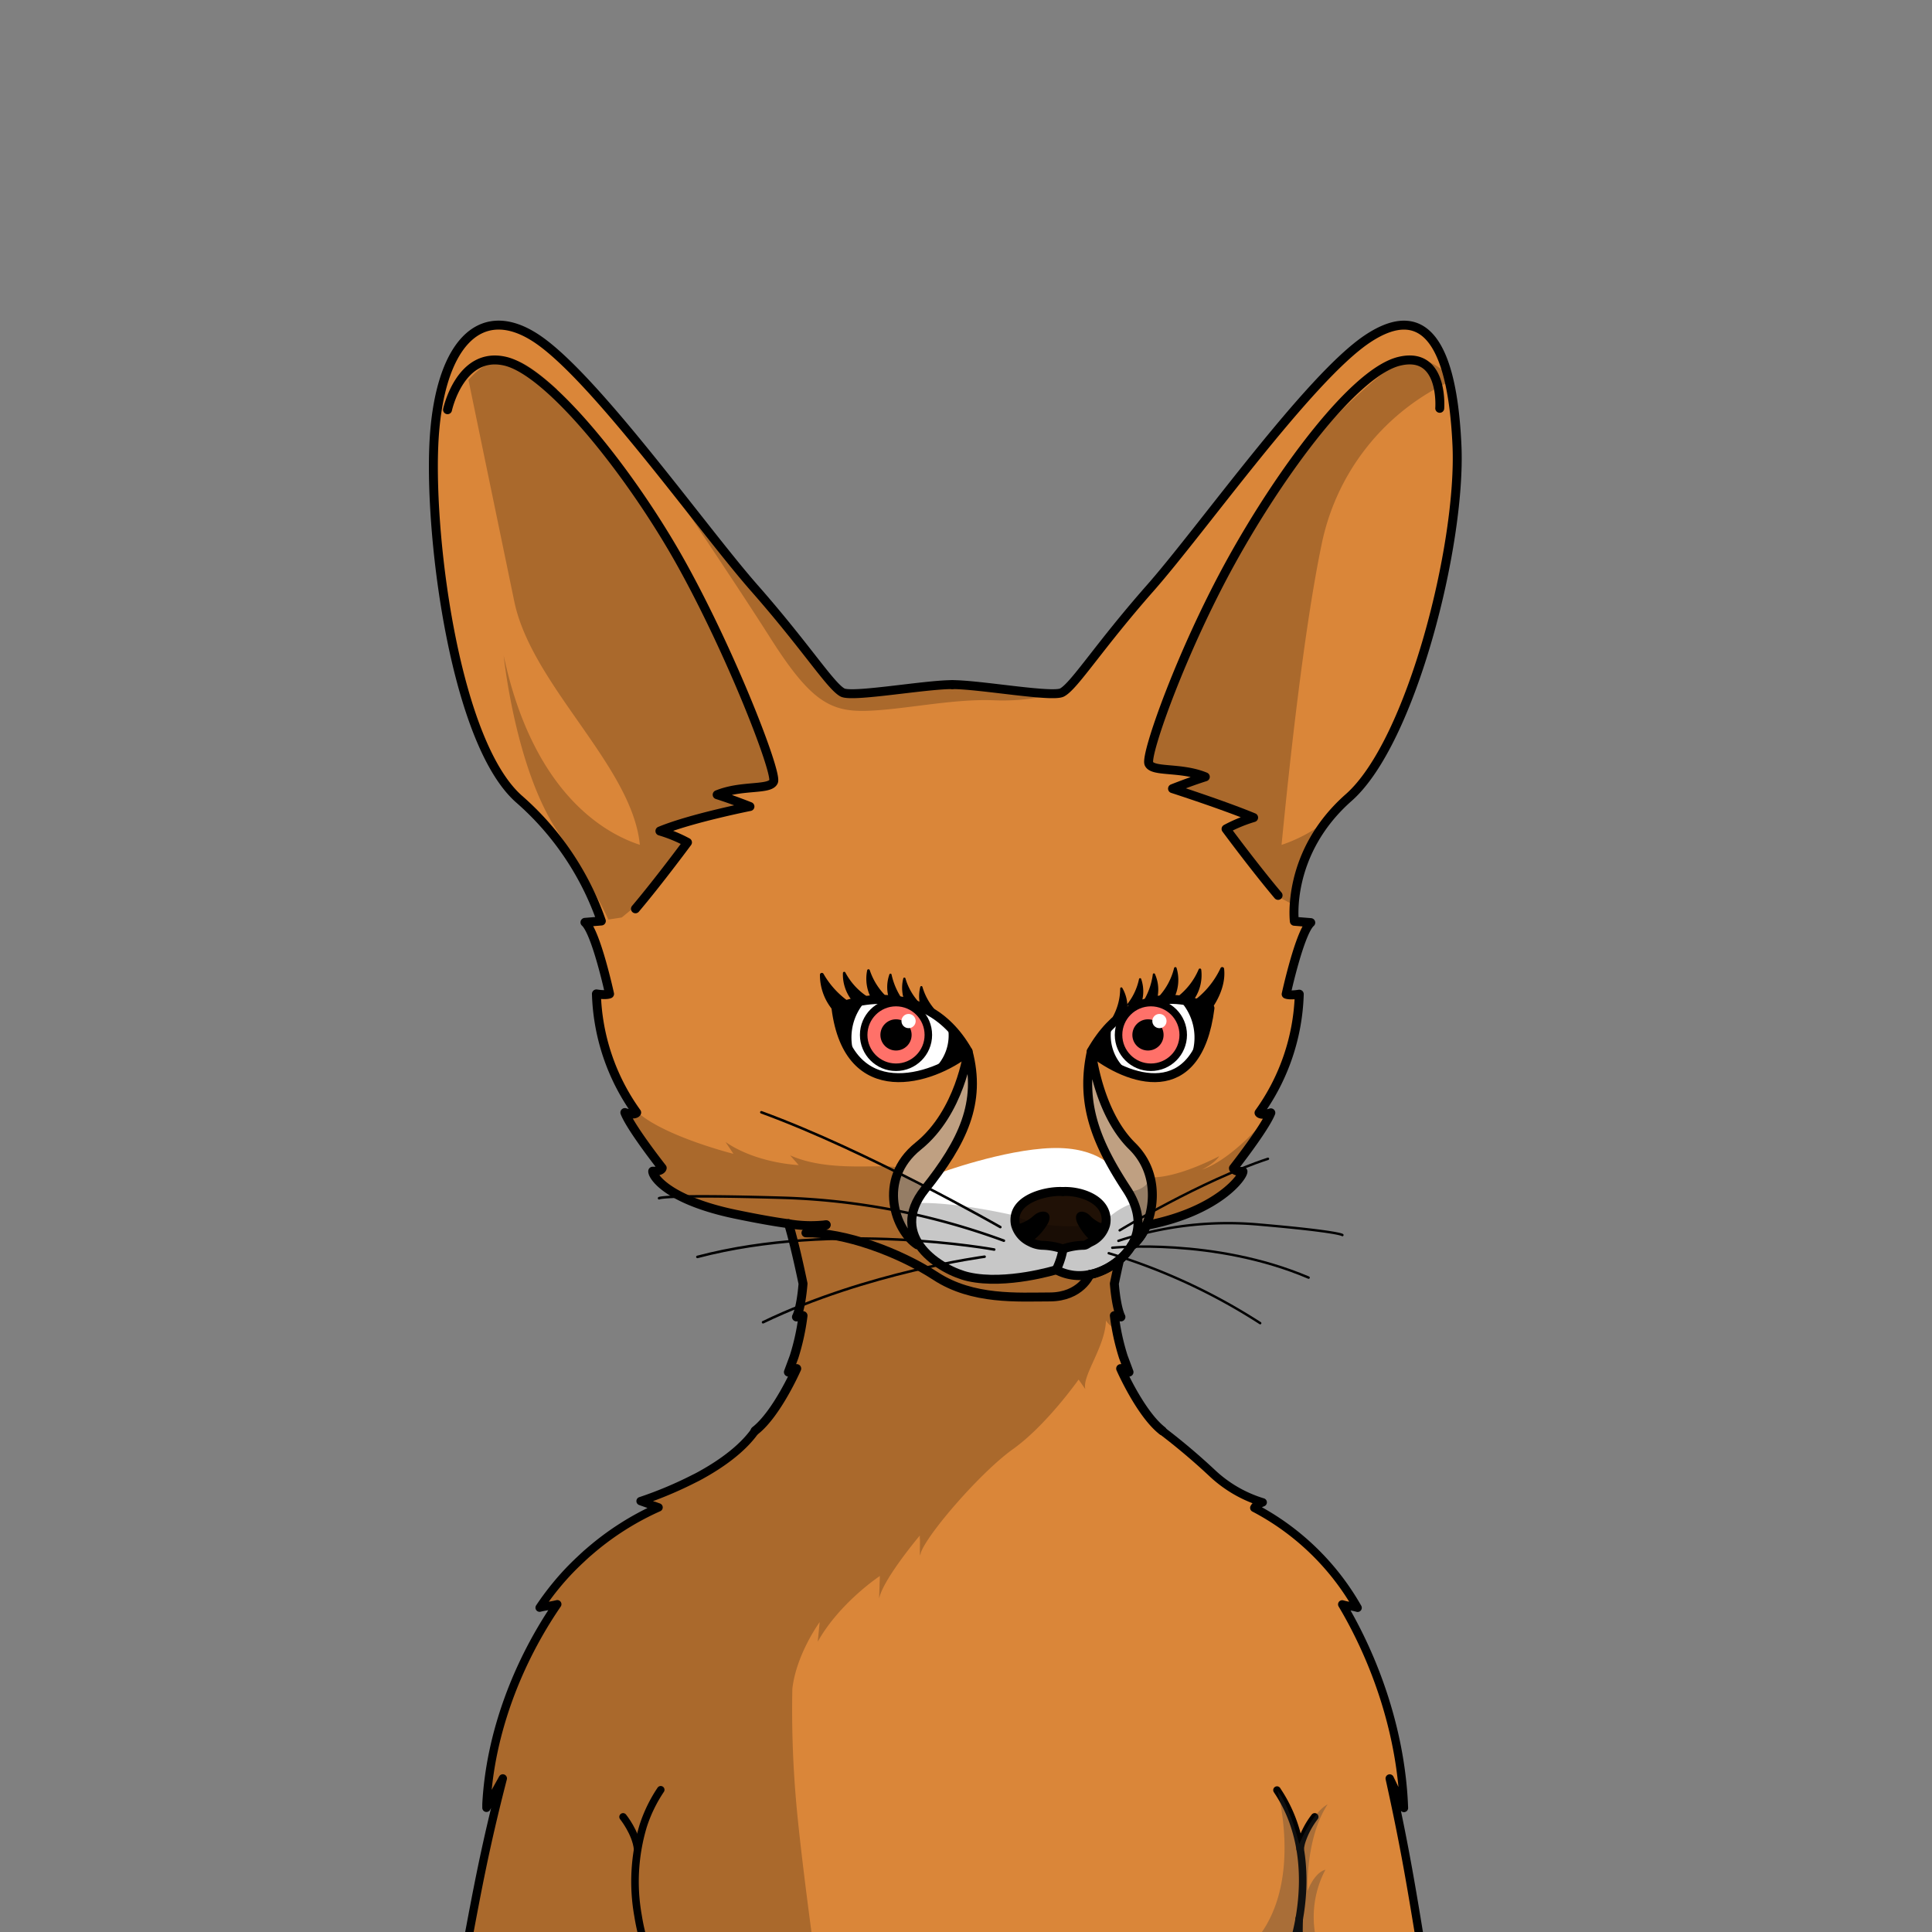 <svg xmlns="http://www.w3.org/2000/svg" viewBox="0 0 432 432">
  <rect x="0" y="0" width="432" height="432" fill="#808080" stroke="none"/>
  <defs>
    <style>.GUNDAN_DESERT_FOX_BODY_DESERT_FOX_BODY_30_cls-1{isolation:isolate;}.GUNDAN_DESERT_FOX_BODY_DESERT_FOX_BODY_30_cls-2{fill:#da8639;}.GUNDAN_DESERT_FOX_BODY_DESERT_FOX_BODY_30_cls-3{fill:#fff;}.GUNDAN_DESERT_FOX_BODY_DESERT_FOX_BODY_30_cls-4{fill:#bfa082;}.GUNDAN_DESERT_FOX_BODY_DESERT_FOX_BODY_30_cls-10,.GUNDAN_DESERT_FOX_BODY_DESERT_FOX_BODY_30_cls-11,.GUNDAN_DESERT_FOX_BODY_DESERT_FOX_BODY_30_cls-12,.GUNDAN_DESERT_FOX_BODY_DESERT_FOX_BODY_30_cls-5,.GUNDAN_DESERT_FOX_BODY_DESERT_FOX_BODY_30_cls-6,.GUNDAN_DESERT_FOX_BODY_DESERT_FOX_BODY_30_cls-8{fill:none;stroke:#000;stroke-linecap:round;stroke-linejoin:round;}.GUNDAN_DESERT_FOX_BODY_DESERT_FOX_BODY_30_cls-5{stroke-width:0.57px;}.GUNDAN_DESERT_FOX_BODY_DESERT_FOX_BODY_30_cls-6{stroke-width:0.54px;}.GUNDAN_DESERT_FOX_BODY_DESERT_FOX_BODY_30_cls-7{fill:#201106;}.GUNDAN_DESERT_FOX_BODY_DESERT_FOX_BODY_30_cls-8{stroke-width:2px;}.GUNDAN_DESERT_FOX_BODY_DESERT_FOX_BODY_30_cls-9{fill:#ff7169;}.GUNDAN_DESERT_FOX_BODY_DESERT_FOX_BODY_30_cls-10{stroke-width:1.68px;}.GUNDAN_DESERT_FOX_BODY_DESERT_FOX_BODY_30_cls-11{stroke-width:1.86px;}.GUNDAN_DESERT_FOX_BODY_DESERT_FOX_BODY_30_cls-12{stroke-width:1.69px;}.GUNDAN_DESERT_FOX_BODY_DESERT_FOX_BODY_30_cls-13{fill:#383838;opacity:0.3;}.GUNDAN_DESERT_FOX_BODY_DESERT_FOX_BODY_30_cls-13,.GUNDAN_DESERT_FOX_BODY_DESERT_FOX_BODY_30_cls-14{mix-blend-mode:multiply;}.GUNDAN_DESERT_FOX_BODY_DESERT_FOX_BODY_30_cls-14{opacity:0.22;}</style>
  </defs>
  <g class="GUNDAN_DESERT_FOX_BODY_DESERT_FOX_BODY_30_cls-1">
    <g id="body">
      <path class="GUNDAN_DESERT_FOX_BODY_DESERT_FOX_BODY_30_cls-2" d="M310.74,397.67c3.44,15.52,4.93,24.82,7.1,38.05H104.26c2.48-13.23,4.21-22.53,8.16-38.05l-1.82,3.27v0l-1.84,3.3c0-.28,0-.55,0-.83h0c.82-15.77,6.93-31.66,15.84-44.69-.4.1-.76.18-1.09.24l-.63.11c-.61.09-1.2.18-1.94.35h0l-.29.07c.3-.46.61-.91.93-1.36s.61-.85.92-1.27l.06-.08c.54-.72,1.09-1.43,1.66-2.12,1.23-1.48,2.54-2.89,3.9-4.25l1-1.06.09-.09.5-.5.62-.58.05-.05.33-.3c.3-.28.61-.56.93-.82a62.39,62.39,0,0,1,15.56-9.87l-1-.36,0,0-.11,0h0l-.12-.05-2.8-1,.16-.05a87.4,87.4,0,0,0,11.87-5c1-.48,1.83-1,2.67-1.45,5.76-3.35,9.13-6.65,10.92-9.24l0,0a18.42,18.42,0,0,0,3-3.06c.24-.3.47-.61.69-.92.51-.68,1-1.39,1.44-2.09l.49-.8,0-.07a68.48,68.48,0,0,0,3.3-6.13v0a.61.61,0,0,1,.05-.12l0-.05.06-.15v0l.21-.46-.63.26-1.22.51s0-.06,0-.16h0c0-.13.13-.36.28-.75h0l0-.09.89-2.4a51.17,51.17,0,0,0,2-9.19l-.51.1-1,.19.06-.11v0a1.64,1.64,0,0,0,.1-.22c0-.06,0-.13.08-.21l.09-.27,0,0a15.36,15.36,0,0,0,.41-1.55c.07-.32.14-.67.21-1.07l.06-.35c.06-.35.12-.74.17-1.15a1,1,0,0,0,0-.24c.08-.55.14-1.15.2-1.81a.06.06,0,0,0,0,0v-.09l0-.27c-.84-4-1.56-7.13-2.17-9.52l-.15-.58c-.14-.55-.28-1.06-.41-1.53-.18-.67-.34-1.25-.5-1.76v0c-2.79-.37-6.41-1-11.29-2-1.3-.26-2.51-.54-3.65-.83l-1.09-.29-.83-.23c-.68-.2-1.33-.4-1.94-.6l-1-.35-.91-.34c-.56-.21-1.08-.43-1.57-.64a5.38,5.38,0,0,1-.55-.24c-.43-.19-.83-.38-1.21-.57a20.71,20.71,0,0,1-4.33-2.84l0,0a7.63,7.63,0,0,1-1.63-1.92,2.25,2.25,0,0,1-.22-.5.68.68,0,0,1,0-.17.41.41,0,0,1,0-.15v0h.12a5,5,0,0,0,.69,0,.73.73,0,0,0,.22,0l.23,0,.24-.07a1.69,1.69,0,0,0,.27-.13l.06,0,0,0h0l0,0a.53.53,0,0,0,.21-.33s-.67-.85-1.63-2.13l0,0-.61-.82a.62.62,0,0,1-.09-.12c-1-1.33-2.15-2.94-3.21-4.51-.24-.38-.49-.74-.73-1.11l-.68-1.07c-.21-.35-.4-.68-.57-1l0,0-.05-.08-.18-.33a12.4,12.4,0,0,1-.54-1.15,5.81,5.81,0,0,0,1.7.32c.81,0,.94-.32.94-.32s-.16-.2-.43-.58l-.15-.2a2.49,2.49,0,0,1-.17-.24c-.36-.51-.82-1.2-1.34-2.07l-.32-.54a46,46,0,0,1-2.49-4.91c-.12-.27-.24-.54-.35-.82-.36-.86-.71-1.77-1-2.73-.15-.43-.3-.87-.44-1.31s-.25-.81-.37-1.23-.18-.61-.26-.93-.18-.65-.26-1c0-.15-.07-.29-.1-.44q-.28-1.17-.51-2.4c-.08-.38-.14-.78-.21-1.17-.23-1.44-.4-3-.5-4.52,0-.48-.06-1-.08-1.45,2.28.36,2.94,0,2.94,0s-3-13.78-5.5-16l3.66-.3,0-.06-.06-.2a.56.56,0,0,0,0-.12c-.17-.53-.54-1.61-1.16-3.08-.09-.23-.19-.47-.3-.71s-.11-.25-.16-.38l-.15-.33c-.05-.11-.1-.23-.16-.35a59.39,59.39,0,0,0-2.88-5.56l-.75-1.26q-.22-.39-.48-.78c-.14-.22-.28-.45-.44-.68-.63-1-1.33-2-2.08-3-.56-.77-1.15-1.55-1.78-2.34a0,0,0,0,1,0,0q-.47-.58-1-1.17c-.32-.38-.64-.77-1-1.15-.56-.63-1.14-1.27-1.75-1.91-.35-.39-.73-.77-1.12-1.15-1-1-2-1.95-3.07-2.91C102,166.37,96.07,121.59,97,99.62l.06-1.12c0-.37,0-.73.07-1.1s.07-.93.11-1.38c0-.16,0-.31,0-.47,0-.45.08-.89.14-1.32l.12-1c0-.33.09-.66.14-1s.1-.65.16-1v0c.06-.37.12-.73.19-1.08s.15-.83.24-1.23.19-.88.29-1.31a1.6,1.6,0,0,1,0-.21c.11-.44.22-.87.34-1.29l.27-.93c.1-.31.19-.61.29-.91q.3-.89.63-1.71a23.33,23.33,0,0,1,1.55-3.25l.28-.47c.12-.21.25-.41.38-.61s.31-.46.46-.67a13.77,13.77,0,0,1,.89-1.1c.15-.18.31-.35.47-.51a3.91,3.91,0,0,1,.36-.35.34.34,0,0,1,.12-.12c.33-.3.66-.58,1-.84a6,6,0,0,1,.52-.36q.27-.18.54-.33c.18-.1.36-.2.55-.29a8.81,8.81,0,0,1,2.32-.78l.61-.1c.21,0,.41,0,.62-.06a10.93,10.93,0,0,1,1.89.05l.62.09.12,0c.34.06.69.14,1,.23l.14,0,.65.2.67.24.68.28.56.25,1.12.57.85.5c.29.17.58.35.87.55,5.17,3.43,12,10.77,19.11,19.21.79.93,1.58,1.88,2.38,2.85,1.78,2.15,3.56,4.35,5.33,6.56l0,.06h0l1.16,1.44.24.31h0l.54.68.29.37h0c.1.14.21.27.31.4s.09.1.13.16l.39.49c.06.07.11.14.17.2l.36.46.3.39.48.59.35.46.18.22c.43.55.86,1.1,1.3,1.64l.16.21,1.29,1.64,2.65,3.37.79,1c4.07,5.16,7.73,9.74,10.61,13l.55.63.08.09q2.87,3.28,5.23,6.17l.86,1.06c2.5,3.05,4.59,5.73,6.34,8l.09.12c1.77,2.26,3.19,4.06,4.34,5.33.12.14.24.27.37.4a7.76,7.76,0,0,0,1.85,1.58l.16.07a2.74,2.74,0,0,0,.41.1,6.33,6.33,0,0,0,.86.09h.35c.71,0,1.59,0,2.6-.08l1.07-.08c3-.25,6.75-.73,10.29-1.13l1.58-.18c1.68-.19,3.28-.35,4.67-.45l.74-.05.33,0h.19l.4,0,.9,0c.72,0,1.57,0,2.52.11l1,.08,1.56.14.82.09,1.09.12c1.36.14,2.78.31,4.19.48l1.31.16.31,0,.49.06,3.33.37h.07l1,.09,2.46.21.37,0,.34,0a22.7,22.7,0,0,0,2.29,0h0a3.7,3.7,0,0,0,1.35-.26l.29-.18.09-.07h0a5.52,5.52,0,0,0,.82-.68,3.5,3.5,0,0,0,.28-.27c.3-.3.62-.65,1-1l.28-.32.29-.34.66-.79c2.2-2.69,5.2-6.69,9.29-11.7l1.14-1.39,1.2-1.44c.4-.49.82-1,1.25-1.49l.05-.06,1.27-1.47c.58-.68,1.19-1.39,1.82-2.1,11.53-13.1,35.47-47,48.58-55.73a25,25,0,0,1,2.45-1.44c.43-.23.85-.42,1.26-.59a12.58,12.58,0,0,1,2.63-.83,8.06,8.06,0,0,1,.93-.14,7.06,7.06,0,0,1,1.52,0h.23a4,4,0,0,1,.5.07,4.88,4.88,0,0,1,.55.12l.18,0a4.27,4.27,0,0,1,.54.18,4,4,0,0,1,.6.26,3.29,3.29,0,0,1,.49.26l.2.12a7.77,7.77,0,0,1,1.38,1.09l.23.23a4,4,0,0,1,.39.43c.16.19.32.38.48.59s.3.41.45.63a16.55,16.55,0,0,1,.85,1.44c.13.25.26.52.39.79,0,0,0,0,0,0a27.43,27.43,0,0,1,1,2.64c.22.64.42,1.31.61,2,0,0,0,0,0,.06h0c.12.49.25,1,.36,1.5s.17.75.25,1.13c.23,1.16.44,2.39.63,3.67.08.57.16,1.16.23,1.76.05.42.1.85.14,1.28.09.79.16,1.61.22,2.44.05.65.1,1.3.14,2s.08,1.35.11,2c1,22-10.13,66.35-24.2,78.76-.35.3-.69.61-1,.92l-1,.93c-.31.31-.61.63-.89.94a35.65,35.65,0,0,0-2.39,2.84h0c-.17.22-.33.45-.49.67l-.46.65c-.31.45-.61.9-.88,1.35-.09.13-.16.25-.23.37l-.2.34v0h0c-.25.41-.48.82-.69,1.22s-.28.52-.4.78a31.54,31.54,0,0,0-1.84,4.37c-.09.25-.17.51-.25.76s-.21.68-.3,1a1.82,1.82,0,0,0-.07.25c-.08.28-.15.54-.21.81l0,.11c-.06.23-.11.45-.16.67s-.11.52-.16.77a.13.13,0,0,1,0,.06c-.06.26-.1.52-.14.77-.08.45-.15.88-.2,1.3-.1.74-.16,1.42-.2,2a.28.28,0,0,1,0,.09c0,.1,0,.2,0,.29a21.15,21.15,0,0,0,0,3.31l3.67.3c-2.49,2.2-5.5,16-5.5,16s.66.36,2.93,0a47.72,47.72,0,0,1-9,26.53s.29.73,2.64,0a15.7,15.7,0,0,1-1,1.91L283,251l-.31.51-.49.76-.2.32c-.17.27-.43.67-.76,1.15h0l-.14.19-.21.32-.1.13-.47.68-.88,1.24c-1.92,2.66-3.66,4.88-3.66,4.88a.52.52,0,0,0,.06.15.86.86,0,0,0,.19.22l.1.06.16.08.11.05h0a2.58,2.58,0,0,0,.38.1l.3,0,.22,0h.6a1.17,1.17,0,0,1-.16.54,4.62,4.62,0,0,1-.26.46l-.08.13-.09.13a14.75,14.75,0,0,1-2.18,2.42,30.51,30.51,0,0,1-8.45,5.25l-.92.39-1.09.42c-.46.17-.93.34-1.41.5l-.73.24-.75.23c-.9.28-1.85.53-2.84.77l-.59.14q-.75.18-1.53.33l-.52.11c-.15.36-.31.71-.48,1-.05.11-.11.21-.16.31l0,0a5,5,0,0,1-.29.5l0,0a.41.41,0,0,1,0,.09.56.56,0,0,1-.05.08,10,10,0,0,1-1.18,1.57l-.35.35a4.59,4.59,0,0,1-.41.36l-.07.05-.16.11h0l-.09.06-.12.18a.12.12,0,0,1-.05.07.44.44,0,0,1-.1.15.75.75,0,0,1-.07.12l-.1.14-.14.21,0,0v0l0,.06c-.1.12-.19.24-.3.36l-.17.21-.07.09,0,0a.41.41,0,0,1-.09.1,2,2,0,0,1-.24.26c-.17.19-.35.37-.53.54l-.2.19-.34.31h0c0,.1,0,.2-.07.3h0c-.06.24-.12.49-.17.75a0,0,0,0,0,0,0c-.16.72-.33,1.47-.5,2.27-.14.65-.28,1.33-.43,2,.07.86.15,1.63.25,2.31a.41.41,0,0,0,0,.11l0,.27a.59.59,0,0,1,0,.14,27.74,27.74,0,0,0,.55,2.84.49.49,0,0,0,0,.11v0a6.88,6.88,0,0,0,.57,1.62l-.78-.15-.69-.14a.87.87,0,0,0,0,.11.28.28,0,0,1,0,.09c0,.12,0,.31.08.54s0,.26,0,.41,0,0,0,0,0,.16,0,.25v0h0l.13.84c0,.2.07.41.11.62l0,.22c.19,1.07.42,2.29.72,3.47,0,.15.07.3.11.45.08.32.17.63.26.93s.1.35.16.52.15.46.23.67l1.28,3.43-1.87-.78s4.41,10.07,9.3,13.89a144.08,144.08,0,0,1,11.32,9.57,28.6,28.6,0,0,0,11.2,6.45c-1.18.5-1.6.7-1.89,1.23a56.94,56.94,0,0,1,23.11,22.35c-1.35-.38-2.1-.38-3.45-.77,7.89,13.26,13.25,29.48,13.81,45.53C312.76,401.87,311.91,400.07,310.74,397.67Z" />
      <path class="GUNDAN_DESERT_FOX_BODY_DESERT_FOX_BODY_30_cls-3" d="M249.31,261.71s-3.31-5.34-14.14-5S210,262.33,210,262.33s-7.76,6.57-5.95,12.78,8.1,12,17.9,10.94,12.7-2.76,15.09-1.68,12.74-.86,15.18-4.46,3.15-9.19,1-12.45S249.31,261.71,249.31,261.71Z" />
      <path class="GUNDAN_DESERT_FOX_BODY_DESERT_FOX_BODY_30_cls-4" d="M216.71,236.08a33,33,0,0,1-8.65,17c-7.32,7.34-9.16,11.79-8,16.89a15.32,15.32,0,0,0,4.19,7.7s-.43-9.21,3.9-13.88A35.22,35.22,0,0,0,216.46,248C217.65,242.73,216.71,236.08,216.71,236.08Z" />
      <path class="GUNDAN_DESERT_FOX_BODY_DESERT_FOX_BODY_30_cls-4" d="M242.72,239s.35,12.72,3.94,18.22,6.84,9.92,7.2,14.07a22.8,22.8,0,0,1,0,5.9s4-3.1,3.37-11.23-5.16-10.4-7.69-14.33-5.52-13.5-5.52-13.5Z" />
      <path class="GUNDAN_DESERT_FOX_BODY_DESERT_FOX_BODY_30_cls-5" d="M224.47,277.42a157.24,157.24,0,0,0-48.95-9.58c-27.27-.8-28.15.09-28.15.09" />
      <path class="GUNDAN_DESERT_FOX_BODY_DESERT_FOX_BODY_30_cls-5" d="M222.31,279.4s-35.38-6.52-66.37,1.65" />
      <path class="GUNDAN_DESERT_FOX_BODY_DESERT_FOX_BODY_30_cls-5" d="M220.16,281s-26.19,3.42-49.54,14.66" />
      <path class="GUNDAN_DESERT_FOX_BODY_DESERT_FOX_BODY_30_cls-5" d="M223.68,274.38s-29.69-17-53.44-25.67" />
      <path class="GUNDAN_DESERT_FOX_BODY_DESERT_FOX_BODY_30_cls-6" d="M250.08,277.46a77.61,77.61,0,0,1,31.51-3.64c17.91,1.56,18.57,2.34,18.57,2.34" />
      <path class="GUNDAN_DESERT_FOX_BODY_DESERT_FOX_BODY_30_cls-6" d="M248.71,279s22.8-2.31,43.9,6.68" />
      <path class="GUNDAN_DESERT_FOX_BODY_DESERT_FOX_BODY_30_cls-6" d="M247.92,280.22a133.08,133.08,0,0,1,33.86,15.64" />
      <path class="GUNDAN_DESERT_FOX_BODY_DESERT_FOX_BODY_30_cls-6" d="M250.36,275.11s18.2-11.08,33.16-16" />
      <path class="GUNDAN_DESERT_FOX_BODY_DESERT_FOX_BODY_30_cls-7" d="M237.28,279.54s-1.49.33-5.26-1.22-5-2.41-5-5.47,3.71-5.61,9.25-6.44,11,3,11.44,4.1.5,4.3-1.22,5.94-6.9,2.68-6.9,2.68Z" />
      <path class="GUNDAN_DESERT_FOX_BODY_DESERT_FOX_BODY_30_cls-8" d="M237.64,266.43c-3.52-.2-10.11,1.42-10.64,5.66a4.82,4.82,0,0,0,.07,1.79,6,6,0,0,0,3.29,3.83,6.24,6.24,0,0,0,2.74.74,14.88,14.88,0,0,1,4.54.83" />
      <path class="GUNDAN_DESERT_FOX_BODY_DESERT_FOX_BODY_30_cls-8" d="M237.64,279.28a14.88,14.88,0,0,1,4.54-.83c.73,0,.74-.24,1.74-.74a6,6,0,0,0,3.29-3.83,5,5,0,0,0,.08-1.79c-.54-4.24-6.13-5.86-9.65-5.66" />
      <path d="M231.15,271.82a8.5,8.5,0,0,1-4.08,2.06,6,6,0,0,0,3.29,3.83s1.79-.75,3.69-3.71S233.17,270,231.15,271.82Z" />
      <path d="M243.73,271.82c-1.79-1.78-4.26-.78-2.57,2.18s3.26,3.71,3.26,3.71a5.81,5.81,0,0,0,2.91-3.83A7.13,7.13,0,0,1,243.73,271.82Z" />
      <path class="GUNDAN_DESERT_FOX_BODY_DESERT_FOX_BODY_30_cls-3" d="M186.93,225.42c2.78,21.91,21.4,16.19,29.53,9.67C206.2,217,186.93,225.42,186.93,225.42Z" />
      <path class="GUNDAN_DESERT_FOX_BODY_DESERT_FOX_BODY_30_cls-3" d="M244,235.09c8.13,6.52,23.74,12.24,26.53-9.67C270.55,225.42,254.28,217,244,235.09Z" />
      <path class="GUNDAN_DESERT_FOX_BODY_DESERT_FOX_BODY_30_cls-8" d="M186.93,225.42s19.27-8.43,29.53,9.67C208.33,241.61,189.71,247.33,186.93,225.42Z" />
      <path class="GUNDAN_DESERT_FOX_BODY_DESERT_FOX_BODY_30_cls-9" d="M200.35,224.18a7.23,7.23,0,1,0,7.23,7.23A7.23,7.23,0,0,0,200.35,224.18Z" />
      <circle cx="200.35" cy="231.41" r="3.49" />
      <circle class="GUNDAN_DESERT_FOX_BODY_DESERT_FOX_BODY_30_cls-3" cx="203.16" cy="228.31" r="1.59" />
      <circle class="GUNDAN_DESERT_FOX_BODY_DESERT_FOX_BODY_30_cls-10" cx="200.35" cy="231.41" r="7.23" />
      <path d="M211.82,229.07a10.21,10.21,0,0,1-3.76,10.61,63.38,63.38,0,0,0,8.4-4.59Z" />
      <path d="M193.91,223.46a12.1,12.1,0,0,0-2.61,13.15,30.56,30.56,0,0,1-4-11.08A45.11,45.11,0,0,1,193.91,223.46Z" />
      <path class="GUNDAN_DESERT_FOX_BODY_DESERT_FOX_BODY_30_cls-8" d="M270.55,225.42S254.28,217,244,235.09C252.15,241.61,267.76,247.33,270.55,225.42Z" />
      <path class="GUNDAN_DESERT_FOX_BODY_DESERT_FOX_BODY_30_cls-9" d="M257.34,224.18a7.23,7.23,0,1,1-7.23,7.23A7.23,7.23,0,0,1,257.34,224.18Z" />
      <circle cx="256.69" cy="231.41" r="3.49" />
      <circle class="GUNDAN_DESERT_FOX_BODY_DESERT_FOX_BODY_30_cls-3" cx="259.25" cy="228.31" r="1.59" />
      <circle class="GUNDAN_DESERT_FOX_BODY_DESERT_FOX_BODY_30_cls-10" cx="257.34" cy="231.41" r="7.23" />
      <path d="M248.66,229.07a10.21,10.21,0,0,0,3.76,10.61,63.38,63.38,0,0,1-8.4-4.59Z" />
      <path d="M263.57,223.46a12.1,12.1,0,0,1,2.61,13.15,30.79,30.79,0,0,0,4-11.08A45.11,45.11,0,0,0,263.57,223.46Z" />
      <path class="GUNDAN_DESERT_FOX_BODY_DESERT_FOX_BODY_30_cls-8" d="M236.18,283.93s-11.18,3.45-19.62,1.56c-6.15-1.38-18.27-8.89-9.77-19.54s12.7-19.4,9.67-30.86c0,0-1.76,13.63-11.14,21.18s-5,19-.21,22.07" />
      <path class="GUNDAN_DESERT_FOX_BODY_DESERT_FOX_BODY_30_cls-8" d="M237.7,279.28a17.14,17.14,0,0,1-1.52,4.65,11,11,0,0,0,7.5,1.05c.32-.06.65-.14,1-.23a15.34,15.34,0,0,0,5.68-3.12c3.7-3.2,6.23-8.58,1.59-15.68-7-10.66-10.41-19.4-7.92-30.86,0,0,1.44,13.63,9.12,21.18,5.49,5.4,5.21,12.8,3.18,17.7a11,11,0,0,1-3,4.37" />
      <path class="GUNDAN_DESERT_FOX_BODY_DESERT_FOX_BODY_30_cls-8" d="M176.29,273.62c-2.79-.37-6.41-1-11.29-2-15.68-3.15-19.13-8.64-19.05-9.74,2.05.08,2.12-.72,2.12-.72s-7-8.88-8.35-12.39c2.35.73,2.64,0,2.64,0a47.78,47.78,0,0,1-9-26.53c2.28.36,2.94,0,2.94,0s-3-13.78-5.5-16l3.66-.3a64.17,64.17,0,0,0-18.34-27.21C102,166.37,96.07,121.59,97,99.62S107,67,120.08,75.76s37.06,42.63,48.59,55.73,17,21.89,19.71,23.35c2.2,1.17,18.32-1.76,24.55-1.76" />
      <path class="GUNDAN_DESERT_FOX_BODY_DESERT_FOX_BODY_30_cls-8" d="M184.74,273.86a29.88,29.88,0,0,1-8.45-.23" />
      <path class="GUNDAN_DESERT_FOX_BODY_DESERT_FOX_BODY_30_cls-8" d="M100.07,91.61s2.84-13.19,12.9-10.84,28.44,25.5,39.58,45.63,21.3,46.42,20.42,48.37-7.13.69-12.61,2.93c3.42,1.08,7.33,2.64,7.33,2.64s-13.29,2.64-20.13,5.48a32.59,32.59,0,0,1,6.16,2.54s-6.35,8.6-11.63,14.85" />
      <path class="GUNDAN_DESERT_FOX_BODY_DESERT_FOX_BODY_30_cls-8" d="M212.93,153.08c6.24,0,22.35,2.93,24.55,1.76,2.76-1.46,8.18-10.26,19.72-23.35s35.47-47,48.58-55.73,19,1.86,20,23.81-10.13,66.35-24.2,78.76S289.42,206,289.42,206l3.67.3c-2.49,2.2-5.5,16-5.5,16s.66.36,2.93,0a47.72,47.72,0,0,1-9,26.53s.29.73,2.64,0c-1.39,3.51-8.36,12.39-8.36,12.39s.07.8,2.13.72c.07,1.1-5.41,8.8-21.08,11.95l-.52.11" />
      <path class="GUNDAN_DESERT_FOX_BODY_DESERT_FOX_BODY_30_cls-8" d="M243.69,285c.32-.06.64-.14,1-.23a15.34,15.34,0,0,0,5.68-3.12,13.19,13.19,0,0,0,2.63-3.07" />
      <path class="GUNDAN_DESERT_FOX_BODY_DESERT_FOX_BODY_30_cls-8" d="M253,278.56a3.14,3.14,0,0,0,.33-.22,11,11,0,0,0,3-4.37" />
      <path class="GUNDAN_DESERT_FOX_BODY_DESERT_FOX_BODY_30_cls-8" d="M321.93,91.3s1-12.88-9-10.53-26.43,24.5-37.57,44.63S256,168.82,256.9,170.77s7.14.68,12.61,2.93c-3.42,1.08-7.33,2.64-7.33,2.64s11.29,3.64,18.13,6.47a33.47,33.47,0,0,0-6.16,2.54s6.35,8.6,11.63,14.86" />
      <path class="GUNDAN_DESERT_FOX_BODY_DESERT_FOX_BODY_30_cls-8" d="M243.69,285s-2,5-9,5-17.18.76-25.48-4.66-20.5-9.82-29-9.67l4.48-1.75h0" />
      <path class="GUNDAN_DESERT_FOX_BODY_DESERT_FOX_BODY_30_cls-8" d="M168.85,319.91c4.89-3.82,9.3-13.89,9.3-13.89l-1.86.78,1.27-3.43a51.17,51.17,0,0,0,2-9.19l-1.47.29s1-1.66,1.47-7.44c-1.4-6.72-2.49-10.92-3.23-13.4h0" />
      <path class="GUNDAN_DESERT_FOX_BODY_DESERT_FOX_BODY_30_cls-8" d="M250.35,281.63c-.37,1.59-.76,3.38-1.18,5.4.48,5.78,1.47,7.44,1.47,7.44l-1.47-.29a50.78,50.78,0,0,0,2,9.19l1.28,3.43-1.87-.78s4.41,10.07,9.3,13.89" />
      <path class="GUNDAN_DESERT_FOX_BODY_DESERT_FOX_BODY_30_cls-11" d="M317.84,435.72c-2.17-13.23-3.66-22.53-7.1-38.05,1.17,2.4,2,4.2,3.19,6.6-.56-16-5.92-32.27-13.81-45.53,1.35.39,2.1.39,3.45.77a56.94,56.94,0,0,0-23.11-22.35c.29-.53.71-.73,1.89-1.23a28.6,28.6,0,0,1-11.2-6.45,144.08,144.08,0,0,0-11.32-9.57" />
      <path class="GUNDAN_DESERT_FOX_BODY_DESERT_FOX_BODY_30_cls-11" d="M168.85,319.91l0,0c-1.79,2.59-5.16,5.89-10.92,9.24-.84.48-1.72,1-2.67,1.45a87.4,87.4,0,0,1-11.87,5l-.16.05,2.8,1,.12.05h0l.11,0,0,0,1,.36A62.39,62.39,0,0,0,131.69,347c-.32.26-.63.54-.93.82l-.33.3-.05.05-.62.58a58.16,58.16,0,0,0-5.53,5.9c-.57.69-1.12,1.4-1.66,2.12l-.06.08c-.31.42-.62.84-.92,1.27s-.63.9-.93,1.36l.29-.07h0c.74-.17,1.33-.26,1.94-.35l.63-.11c.33-.06.69-.14,1.09-.24-8.91,13-15,28.92-15.84,44.69h0c0,.28,0,.55,0,.83l1.84-3.3v0l1.82-3.27c-4,15.52-5.68,24.82-8.16,38.05" />
      <path class="GUNDAN_DESERT_FOX_BODY_DESERT_FOX_BODY_30_cls-12" d="M144.45,435.66s0-.1-.1-.29a46,46,0,0,1-1.68-7h0a43.29,43.29,0,0,1,1.15-20.1,32.27,32.27,0,0,1,3.92-8.07" />
      <path class="GUNDAN_DESERT_FOX_BODY_DESERT_FOX_BODY_30_cls-12" d="M139.32,406.26s2.85,3.53,3.25,7.15" />
      <path class="GUNDAN_DESERT_FOX_BODY_DESERT_FOX_BODY_30_cls-12" d="M288.94,435.37c.16-.49.5-1.55.87-3,1.23-5,2.81-14.78-.49-24.48h0a31.43,31.43,0,0,0-3.66-7.43.76.76,0,0,0-.12-.19" />
      <path class="GUNDAN_DESERT_FOX_BODY_DESERT_FOX_BODY_30_cls-12" d="M290.72,413.41a9.48,9.48,0,0,1,.34-1.65,18.19,18.19,0,0,1,2.91-5.5" />
      <path class="GUNDAN_DESERT_FOX_BODY_DESERT_FOX_BODY_30_cls-12" d="M290.51,429s-.28,4.69.36,6.35" />
      <path class="GUNDAN_DESERT_FOX_BODY_DESERT_FOX_BODY_30_cls-13" d="M285.66,400.42s6.27,22.48-6.28,34.94c18.78,0,15.51.36,15.51.36a22.58,22.58,0,0,1,1.48-17.65c-2.6.72-4,4.79-4,4.79s-.52-11.73,4.48-19.39c-3.42,1.82-6.32,8.83-6.32,8.83S288.38,403.74,285.66,400.42Z" />
      <g class="GUNDAN_DESERT_FOX_BODY_DESERT_FOX_BODY_30_cls-14">
        <path d="M276.42,184.51l-.09,0,.12,0Z" />
        <path d="M143.11,110.87a268,268,0,0,0-18.29-22.66l-.3-1.22c-7.61-6.83-9.86-7.09-13-6.51-3.67.66-6.77,4.48-6.77,4.48s4.47,21.62,10.24,49.5c3.91,18.89,26.36,36.76,28.08,54.44-7.44-2.41-23.78-11.14-30.44-42.27.15,1.46,2.79,25.07,11.8,38.92,7.76,11.95,10.8,18.29,11.6,20.06l3-.46,6.82-5.63,7.43-11.32-5.33-2.75,13.5-4.15,4.06-1.27-4-3.1s10.89-1.27,11.56-2-.86-3-.86-3S157.7,130.8,143.11,110.87Z" />
        <path d="M324.83,85s-3.09-3.82-6.76-4.48S312,80.27,300.84,90.9,275.61,125.74,268,140.55a192.19,192.19,0,0,0-12,30.58c2,.17,4.14.42,6.19.78,6.24,1.09,6.59,1.43,6.59,1.43l-5.24,3.33s14.42,4.85,15.38,5.46l1,.61L277.38,184l-1.05-.1-1.43,1.38h0l-.37.19.37.48v.72l.47.3,1,2,.63-.25,9,11.91,3.41,1.78v-1.65l1.36-6.16c1.35-6.16,4.67-8.56,4.67-8.56l1.12-2.46a34.13,34.13,0,0,1-10,5.34c1.72-17.68,5-48.15,8.92-67A51.59,51.59,0,0,1,324.83,85Z" />
        <path d="M283.22,250s-7.6,9.26-14.46,11.53c3.19-1.66,3.85-3,3.85-3s-9.22,4.94-15.32,4.72c-1.24,3.36-5,3.15-5,3.15L253.4,269a16,16,0,0,0-6.07,3.81c-4.14,2.12-15.13,1.83-20.38-1,0,0-13.6-3.21-22.2-2.78L206,267l1.09-1.51s-4.94-1.27-5.81-4.26c-3.09-1.33-15.45,1.21-24.62-2.9l1.92,2.18s-9.35-.34-16.34-5.15L164,258s-17.17-4.31-22.39-10.24l-.25,1.76-.91.74,6,8.78,1.38,2.49L146,263s3.84,4.66,13.57,6.93,23.3,4.16,23.3,4.16l-1.8,1.25s5.53-.38,16.39,4.5,15.82,9.9,27.38,10.1l11.56.21,4.72-1.8,1.87-2.67,4.63-2.11s5.5-2,8.91-10c8.56-2,18.29-6.5,19.46-8.95l1.16-2.45-1.34-.69s5.13-7.06,6.24-8.84A7.68,7.68,0,0,0,283.22,250Z" />
        <path d="M237.88,154.58a46.48,46.48,0,0,1-15.78,2c-9.17-.35-20,2.1-28.22,2.36s-12.67-2.18-21.58-16.21-25.4-38.34-25.4-38.34,17.88,22.4,27.67,34.28,12.06,15,13.8,15.9S207,153,211.44,153.12s17.13,1.62,17.13,1.62Z" />
        <path d="M250.07,292.81v0a6.84,6.84,0,0,1-.21,1.47,6.73,6.73,0,0,1-.49,1.32h0l.13.84c0,.2.07.41.11.62l0,.22a5.71,5.71,0,0,1-2.31-2c-.19,5.94-5.42,12.38-4.61,15.35l-1.51-2.16s-7.17,10.2-14.68,15.56c-7.26,5.18-19.41,19.22-20.68,23.37a3.56,3.56,0,0,0-.09.39q0-.42,0-.78c0-.17,0-.33,0-.49s0-.55,0-.79c0-.09,0-.18,0-.27,0-.75,0-1.23-.06-1.54v0a1,1,0,0,0,0-.18v-.38a0,0,0,0,0,0,0c-.43.5-8.25,9.86-9.1,14.1l.17-5.06s-8.91,5.85-13.89,14.68l.43-4.37s-5.24,7.16-6.11,14.94a236.81,236.81,0,0,0,.77,24.29c.68,8.37,2.56,23.18,4,33.73H104.07c2.8-14.46,7.3-35.83,7.3-35.83l-.77,1.05v0l-1.8,2.46A73.39,73.39,0,0,1,113.58,379a133.24,133.24,0,0,1,10-20l-.63.11-1.94.35h0a57.22,57.22,0,0,1,8.22-10.07l.09-.09.5-.5.62-.58.05-.05.33-.3c.3-.28.61-.56.93-.82a105.22,105.22,0,0,1,14.6-10.23l0,0-.11,0h0l-.12-.05c-.33-.15-1.06-.44-2.64-1.08a42.89,42.89,0,0,0,11.87-5A68.22,68.22,0,0,0,168.82,320l0,0a81.79,81.79,0,0,0,5.58-6.87l0-.07c1.63-2.28,3.07-4.68,3.45-6.47v0l-.42-.2-.88-.41h0l0-.09c.28-.92,2.69-8.91,2.34-11.49l-.9.08v0l.43-2.18.94-4.73a.06.06,0,0,0,0,0v-.07h0L177,277.53l-1-3.91.24,0h.22l.29,0,.35.05h0l.1,0a41.07,41.07,0,0,1,4.61.95h0l.4.1.95.25c2,.57,4.29,1.14,6.84,1.89h0a.76.76,0,0,1,.2.06.9.9,0,0,1,.22.06,87.64,87.64,0,0,1,11.51,4.28c.54.24,1.06.49,1.57.73l.11.05c1,.48,2,.94,2.86,1.4h0c5,2.5,8.72,4.67,13.75,5.83h0l1.32.28.91.16h.1a33.73,33.73,0,0,0,12,.27h0c.28,0,.54-.11.81-.18a16.2,16.2,0,0,0,3.17-1.09,20.26,20.26,0,0,0,3.32-1.91h0a0,0,0,0,1,0,0,11.81,11.81,0,0,0,.92-.77l0,0a4.07,4.07,0,0,0,.66-.79h0l.07,0,.05,0h0l3.49-1.24L250,282.7s-.22,1-.41,2.29a18,18,0,0,0-.18,4.35.41.41,0,0,0,0,.11l0,.27a.59.59,0,0,1,0,.14,4.89,4.89,0,0,0,.23.84A5.65,5.65,0,0,1,250.07,292.81Z" />
        <path d="M205.85,347.45a3.56,3.56,0,0,0-.09.39l-.17-4.45Z" />
      </g>
      <path d="M186.12,225.75a12.2,12.2,0,0,1-2.78-7.81.43.43,0,0,1,.81-.17,19.16,19.16,0,0,0,6.43,6.71" />
      <path d="M190.48,223.69a9.32,9.32,0,0,1-2-6.13.29.29,0,0,1,.55-.1,14.62,14.62,0,0,0,4.84,5.34" />
      <path d="M194.85,223.3a9.28,9.28,0,0,1-.94-6.37.3.3,0,0,1,.57,0,14.68,14.68,0,0,0,3.89,6.07" />
      <path d="M199,223.89a8.47,8.47,0,0,1-.13-6,.25.25,0,0,1,.48,0,15.61,15.61,0,0,0,3,6.36" />
      <path d="M202.63,224.7a8.5,8.5,0,0,1-.65-5.93.25.25,0,0,1,.48,0,13.43,13.43,0,0,0,3.41,5.75" />
      <path d="M206.42,226.6a8.52,8.52,0,0,1-.64-5.93.25.25,0,0,1,.48,0,13.32,13.32,0,0,0,3.41,5.75" />
      <path d="M271.19,225.17s3.05-4.09,2.52-8.56a.42.42,0,0,0-.81-.1,19.16,19.16,0,0,1-5.88,7.21" />
      <path d="M267.08,223.34a9.63,9.63,0,0,0,1.52-6.52.3.3,0,0,0-.58-.06,15.24,15.24,0,0,1-4.57,6" />
      <path d="M262.67,222.88a9.27,9.27,0,0,0,.42-6.42.29.29,0,0,0-.56,0,14.52,14.52,0,0,1-3.4,6.36" />
      <path d="M258.6,223.8a8.46,8.46,0,0,0-.35-6,.25.25,0,0,0-.48.08,15.38,15.38,0,0,1-2.49,6.58" />
      <path d="M255,224.9a8.47,8.47,0,0,0,.17-6,.25.25,0,0,0-.48,0,13.39,13.39,0,0,1-2.94,6" />
      <path d="M251.94,226.76a8.45,8.45,0,0,0-1-5.87.25.25,0,0,0-.46.13,13.46,13.46,0,0,1-1.71,6.46" />
    </g>
  </g>
</svg>